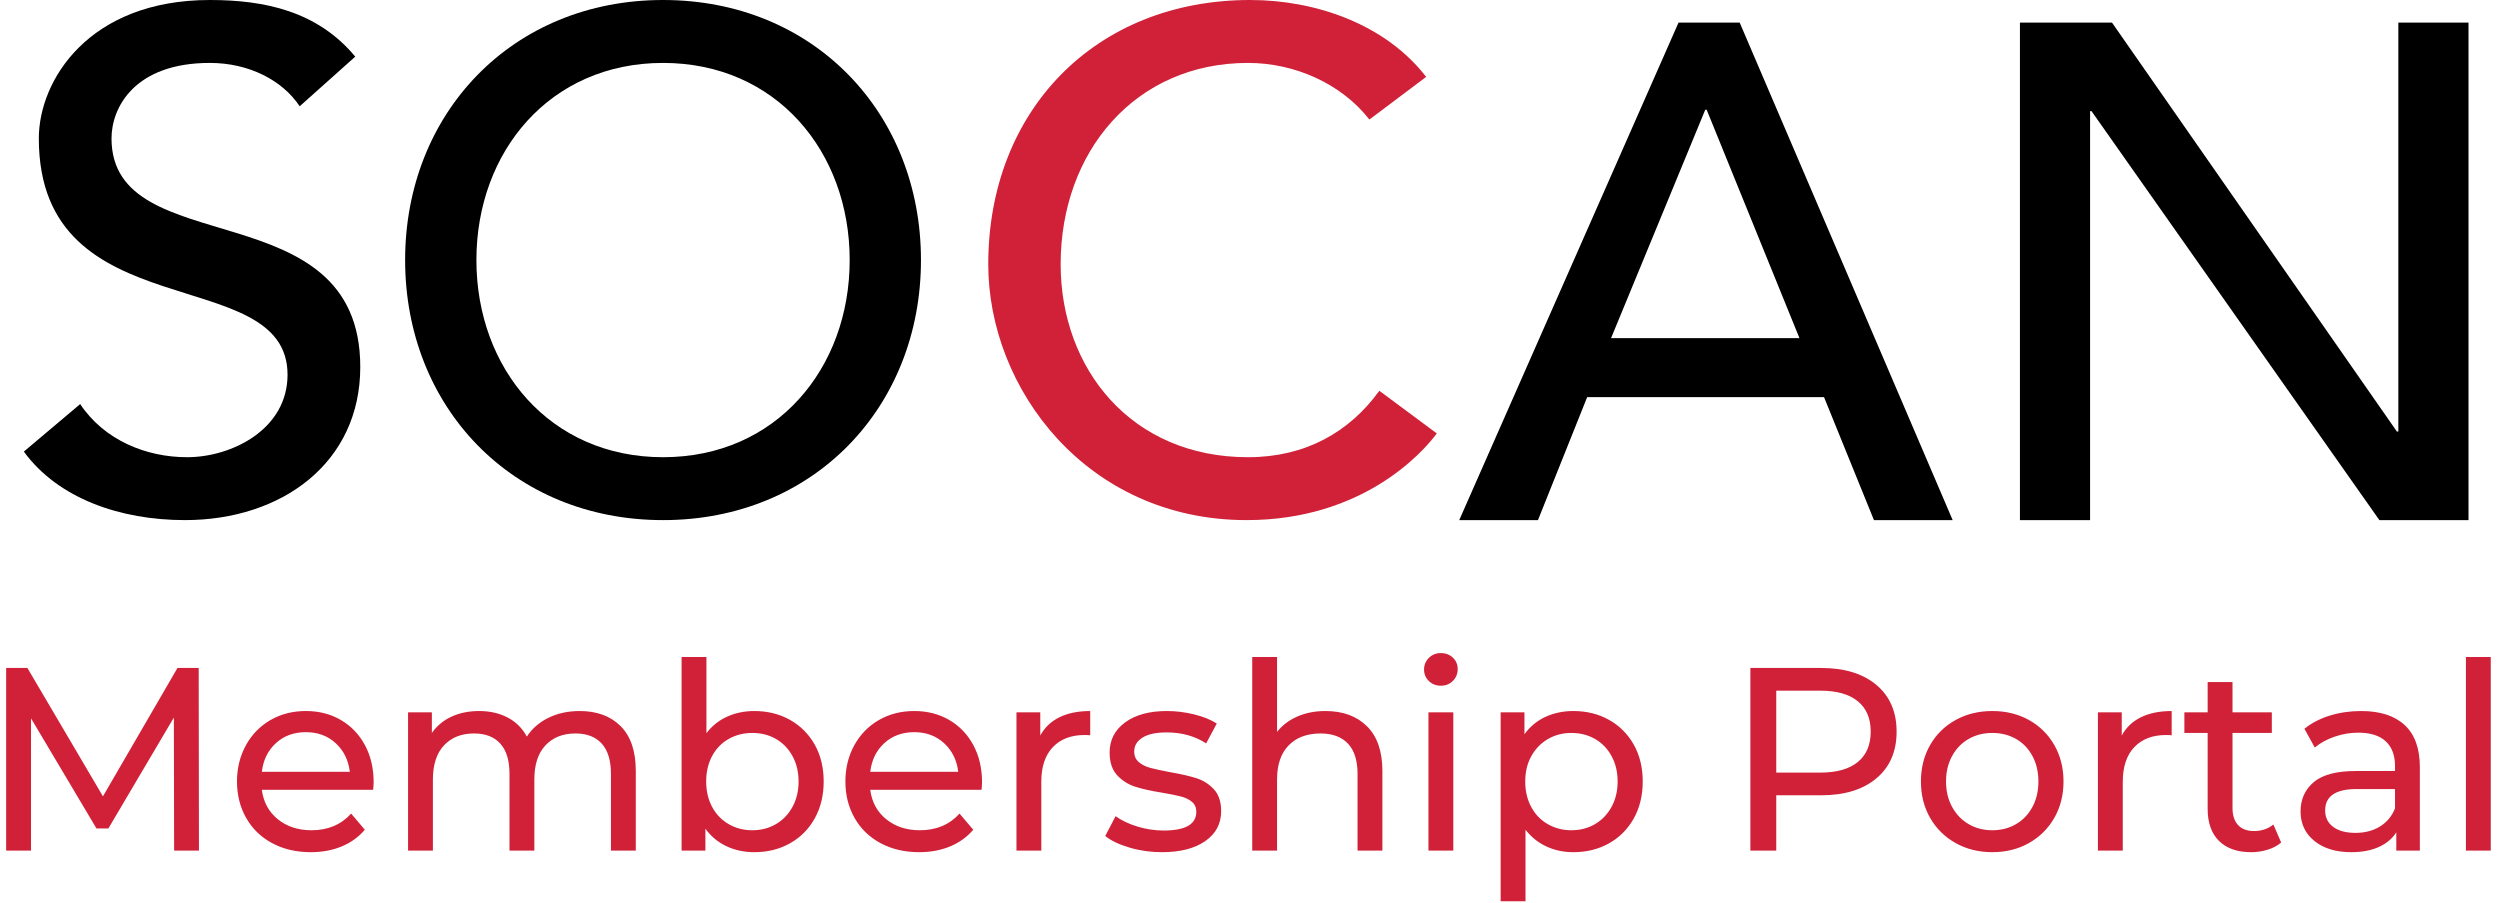 <?xml version="1.0" encoding="UTF-8"?>
<svg width="119px" height="43px" viewBox="0 0 119 43" version="1.1" xmlns="http://www.w3.org/2000/svg" xmlns:xlink="http://www.w3.org/1999/xlink">
    <!-- Generator: sketchtool 52.4 (67378) - http://www.bohemiancoding.com/sketch -->
    <title>2578523E-3AFB-4B4A-9771-01E4301920AA</title>
    <desc>Created with sketchtool.</desc>
    <g id="Page-1" stroke="none" stroke-width="1" fill="none" fill-rule="evenodd">
        <g id="Get-registred" transform="translate(-39, -20)">
            <g id="Header" transform="translate(38, 20)">
                <g id="_logo/default">
                    <g id="Group" stroke-width="1" transform="translate(2.135, 0)">
                        <path d="M2.681,19.234 C3.834,20.964 5.836,21.763 7.769,21.763 C9.906,21.763 12.552,20.432 12.552,17.837 C12.552,12.412 0.713,15.773 0.713,6.588 C0.713,3.827 3.087,0 8.855,0 C11.468,0 13.978,0.533 15.775,2.696 L13.13,5.059 C12.315,3.827 10.721,2.995 8.855,2.995 C5.26,2.995 4.173,5.125 4.173,6.588 C4.173,12.545 16.014,8.985 16.014,17.47 C16.014,22.029 12.282,24.757 7.668,24.757 C4.581,24.757 1.629,23.726 0,21.496 L2.681,19.234" id="Fill-1" fill="#000000"></path>
                        <path d="M39.31,12.379 C39.31,7.221 35.815,2.995 30.427,2.995 C25.036,2.995 21.542,7.221 21.542,12.379 C21.542,17.536 25.036,21.763 30.427,21.763 C35.815,21.763 39.31,17.536 39.31,12.379 Z M18.149,12.379 C18.149,5.391 23.239,0 30.427,0 C37.613,0 42.703,5.391 42.703,12.379 C42.703,19.366 37.613,24.757 30.427,24.757 C23.239,24.757 18.149,19.366 18.149,12.379 Z" id="Fill-2" fill="#000000"></path>
                        <path d="M64.048,5.69 C62.696,3.96 60.467,2.995 58.271,2.995 C52.898,2.995 49.352,7.221 49.352,12.579 C49.352,17.536 52.695,21.763 58.271,21.763 C61.007,21.763 63.101,20.565 64.521,18.601 L67.257,20.631 C66.547,21.596 63.675,24.757 58.203,24.757 C50.601,24.757 45.906,18.502 45.906,12.579 C45.906,5.258 51.007,0 58.372,0 C61.514,0 64.824,1.164 66.75,3.66 L64.048,5.69" id="Fill-3" fill="#D02139"></path>
                        <path d="M84.519,16.094 L80.102,5.224 L80.035,5.224 L75.552,16.094 L84.519,16.094 Z M78.763,1.076 L81.674,1.076 L91.812,24.757 L88.065,24.757 L85.689,18.904 L74.414,18.904 L72.072,24.757 L68.325,24.757 L78.763,1.076 Z" id="Fill-4" fill="#000000"></path>
                        <polyline id="Fill-5" fill="#000000" points="95.014 1.076 99.396 1.076 112.958 20.542 113.026 20.542 113.026 1.076 116.366 1.076 116.366 24.757 112.123 24.757 98.422 5.291 98.353 5.291 98.353 24.757 95.014 24.757 95.014 1.076"></polyline>
                    </g>
                    <path d="M9.288,40.489 L9.276,34.155 L6.159,39.434 L5.592,39.434 L2.476,34.192 L2.476,40.489 L1.293,40.489 L1.293,31.795 L2.304,31.795 L5.9,37.906 L9.448,31.795 L10.458,31.795 L10.47,40.489 L9.288,40.489 Z M18.785,37.235 C18.785,37.326 18.777,37.446 18.761,37.595 L13.464,37.595 C13.538,38.175 13.79,38.641 14.221,38.993 C14.652,39.344 15.188,39.52 15.829,39.52 C16.609,39.52 17.237,39.255 17.714,38.726 L18.366,39.496 C18.071,39.843 17.703,40.108 17.264,40.29 C16.825,40.473 16.334,40.564 15.792,40.564 C15.102,40.564 14.49,40.421 13.957,40.135 C13.423,39.85 13.01,39.45 12.719,38.937 C12.427,38.423 12.281,37.844 12.281,37.198 C12.281,36.56 12.423,35.985 12.706,35.472 C12.99,34.958 13.38,34.559 13.876,34.273 C14.373,33.987 14.934,33.845 15.558,33.845 C16.182,33.845 16.738,33.987 17.227,34.273 C17.716,34.559 18.097,34.958 18.373,35.472 C18.648,35.985 18.785,36.573 18.785,37.235 Z M15.558,34.851 C14.991,34.851 14.517,35.024 14.135,35.372 C13.753,35.72 13.529,36.175 13.464,36.738 L17.652,36.738 C17.586,36.184 17.363,35.73 16.981,35.378 C16.599,35.026 16.125,34.851 15.558,34.851 Z M28.591,33.845 C29.412,33.845 30.063,34.085 30.543,34.565 C31.023,35.045 31.264,35.757 31.264,36.701 L31.264,40.489 L30.081,40.489 L30.081,36.838 C30.081,36.2 29.935,35.72 29.644,35.397 C29.352,35.074 28.935,34.913 28.393,34.913 C27.794,34.913 27.318,35.101 26.965,35.478 C26.611,35.854 26.435,36.395 26.435,37.099 L26.435,40.489 L25.252,40.489 L25.252,36.838 C25.252,36.2 25.107,35.72 24.815,35.397 C24.523,35.074 24.107,34.913 23.565,34.913 C22.965,34.913 22.489,35.101 22.136,35.478 C21.783,35.854 21.606,36.395 21.606,37.099 L21.606,40.489 L20.424,40.489 L20.424,33.907 L21.557,33.907 L21.557,34.888 C21.795,34.548 22.107,34.29 22.493,34.112 C22.879,33.934 23.318,33.845 23.811,33.845 C24.32,33.845 24.772,33.948 25.166,34.155 C25.56,34.362 25.864,34.664 26.078,35.062 C26.324,34.681 26.667,34.383 27.106,34.167 C27.546,33.952 28.04,33.845 28.591,33.845 Z M36.905,33.845 C37.538,33.845 38.104,33.985 38.605,34.267 C39.106,34.548 39.498,34.942 39.782,35.447 C40.065,35.952 40.207,36.535 40.207,37.198 C40.207,37.86 40.065,38.446 39.782,38.955 C39.498,39.465 39.106,39.86 38.605,40.141 C38.104,40.423 37.538,40.564 36.905,40.564 C36.421,40.564 35.977,40.469 35.575,40.278 C35.173,40.088 34.84,39.81 34.577,39.446 L34.577,40.489 L33.444,40.489 L33.444,31.274 L34.626,31.274 L34.626,34.9 C34.889,34.552 35.218,34.29 35.612,34.112 C36.006,33.934 36.437,33.845 36.905,33.845 Z M36.807,39.52 C37.226,39.52 37.601,39.423 37.934,39.229 C38.266,39.034 38.529,38.761 38.722,38.409 C38.915,38.057 39.012,37.653 39.012,37.198 C39.012,36.742 38.915,36.339 38.722,35.987 C38.529,35.635 38.266,35.364 37.934,35.173 C37.601,34.983 37.226,34.888 36.807,34.888 C36.396,34.888 36.023,34.983 35.686,35.173 C35.349,35.364 35.086,35.635 34.897,35.987 C34.709,36.339 34.614,36.742 34.614,37.198 C34.614,37.653 34.709,38.057 34.897,38.409 C35.086,38.761 35.349,39.034 35.686,39.229 C36.023,39.423 36.396,39.52 36.807,39.52 Z M47.745,37.235 C47.745,37.326 47.737,37.446 47.721,37.595 L42.424,37.595 C42.498,38.175 42.75,38.641 43.181,38.993 C43.613,39.344 44.148,39.52 44.789,39.52 C45.569,39.52 46.197,39.255 46.674,38.726 L47.327,39.496 C47.031,39.843 46.663,40.108 46.224,40.29 C45.785,40.473 45.294,40.564 44.752,40.564 C44.062,40.564 43.45,40.421 42.917,40.135 C42.383,39.85 41.97,39.45 41.679,38.937 C41.387,38.423 41.241,37.844 41.241,37.198 C41.241,36.56 41.383,35.985 41.666,35.472 C41.95,34.958 42.34,34.559 42.837,34.273 C43.333,33.987 43.894,33.845 44.518,33.845 C45.142,33.845 45.698,33.987 46.187,34.273 C46.676,34.559 47.058,34.958 47.333,35.472 C47.608,35.985 47.745,36.573 47.745,37.235 Z M44.518,34.851 C43.951,34.851 43.477,35.024 43.095,35.372 C42.713,35.72 42.49,36.175 42.424,36.738 L46.612,36.738 C46.546,36.184 46.323,35.73 45.941,35.378 C45.559,35.026 45.085,34.851 44.518,34.851 Z M50.517,35.012 C50.722,34.631 51.026,34.341 51.428,34.143 C51.831,33.944 52.319,33.845 52.894,33.845 L52.894,35 C52.829,34.991 52.738,34.987 52.623,34.987 C51.983,34.987 51.48,35.18 51.114,35.565 C50.749,35.95 50.566,36.498 50.566,37.21 L50.566,40.489 L49.384,40.489 L49.384,33.907 L50.517,33.907 L50.517,35.012 Z M56.306,40.564 C55.773,40.564 55.259,40.491 54.767,40.346 C54.274,40.201 53.888,40.017 53.609,39.794 L54.102,38.85 C54.389,39.057 54.738,39.222 55.149,39.347 C55.559,39.471 55.974,39.533 56.393,39.533 C57.427,39.533 57.945,39.235 57.945,38.639 C57.945,38.44 57.875,38.283 57.735,38.167 C57.596,38.051 57.421,37.966 57.212,37.912 C57.002,37.858 56.705,37.798 56.319,37.732 C55.793,37.649 55.364,37.554 55.032,37.446 C54.699,37.339 54.414,37.157 54.175,36.9 C53.937,36.643 53.818,36.283 53.818,35.819 C53.818,35.223 54.065,34.745 54.557,34.385 C55.05,34.025 55.711,33.845 56.541,33.845 C56.976,33.845 57.411,33.898 57.846,34.006 C58.281,34.114 58.639,34.258 58.918,34.441 L58.413,35.385 C57.879,35.037 57.251,34.863 56.528,34.863 C56.027,34.863 55.645,34.946 55.383,35.111 C55.12,35.277 54.988,35.496 54.988,35.77 C54.988,35.985 55.062,36.155 55.21,36.279 C55.358,36.403 55.541,36.494 55.758,36.552 C55.976,36.61 56.282,36.676 56.676,36.751 C57.202,36.842 57.627,36.939 57.951,37.043 C58.275,37.146 58.552,37.322 58.782,37.571 C59.012,37.819 59.127,38.167 59.127,38.614 C59.127,39.21 58.875,39.684 58.37,40.036 C57.865,40.388 57.177,40.564 56.306,40.564 Z M64.092,33.845 C64.921,33.845 65.58,34.087 66.069,34.571 C66.557,35.055 66.802,35.765 66.802,36.701 L66.802,40.489 L65.619,40.489 L65.619,36.838 C65.619,36.2 65.467,35.72 65.163,35.397 C64.859,35.074 64.424,34.913 63.858,34.913 C63.217,34.913 62.712,35.101 62.342,35.478 C61.973,35.854 61.788,36.395 61.788,37.099 L61.788,40.489 L60.606,40.489 L60.606,31.274 L61.788,31.274 L61.788,34.838 C62.034,34.523 62.357,34.279 62.755,34.105 C63.153,33.931 63.599,33.845 64.092,33.845 Z M68.994,33.907 L70.177,33.907 L70.177,40.489 L68.994,40.489 L68.994,33.907 Z M69.585,32.64 C69.356,32.64 69.165,32.565 69.013,32.416 C68.861,32.267 68.785,32.085 68.785,31.87 C68.785,31.654 68.861,31.47 69.013,31.317 C69.165,31.164 69.356,31.087 69.585,31.087 C69.815,31.087 70.006,31.16 70.158,31.305 C70.31,31.45 70.386,31.63 70.386,31.845 C70.386,32.068 70.31,32.257 70.158,32.41 C70.006,32.563 69.815,32.64 69.585,32.64 Z M75.892,33.845 C76.525,33.845 77.091,33.985 77.592,34.267 C78.093,34.548 78.485,34.942 78.769,35.447 C79.052,35.952 79.194,36.535 79.194,37.198 C79.194,37.86 79.052,38.446 78.769,38.955 C78.485,39.465 78.093,39.86 77.592,40.141 C77.091,40.423 76.525,40.564 75.892,40.564 C75.424,40.564 74.995,40.473 74.605,40.29 C74.215,40.108 73.885,39.843 73.614,39.496 L73.614,42.899 L72.431,42.899 L72.431,33.907 L73.564,33.907 L73.564,34.95 C73.827,34.586 74.16,34.31 74.562,34.124 C74.964,33.938 75.408,33.845 75.892,33.845 Z M75.794,39.52 C76.213,39.52 76.588,39.423 76.921,39.229 C77.254,39.034 77.516,38.761 77.709,38.409 C77.902,38.057 77.999,37.653 77.999,37.198 C77.999,36.742 77.902,36.339 77.709,35.987 C77.516,35.635 77.254,35.364 76.921,35.173 C76.588,34.983 76.213,34.888 75.794,34.888 C75.383,34.888 75.012,34.985 74.679,35.18 C74.346,35.374 74.084,35.645 73.891,35.993 C73.698,36.341 73.601,36.742 73.601,37.198 C73.601,37.653 73.696,38.057 73.885,38.409 C74.073,38.761 74.336,39.034 74.673,39.229 C75.01,39.423 75.383,39.52 75.794,39.52 Z M87.681,31.795 C88.798,31.795 89.676,32.064 90.317,32.603 C90.958,33.141 91.278,33.882 91.278,34.826 C91.278,35.77 90.958,36.511 90.317,37.049 C89.676,37.587 88.798,37.856 87.681,37.856 L85.55,37.856 L85.55,40.489 L84.318,40.489 L84.318,31.795 L87.681,31.795 Z M87.644,36.776 C88.424,36.776 89.02,36.608 89.43,36.273 C89.841,35.937 90.046,35.455 90.046,34.826 C90.046,34.196 89.841,33.714 89.43,33.379 C89.02,33.043 88.424,32.876 87.644,32.876 L85.55,32.876 L85.55,36.776 L87.644,36.776 Z M95.836,40.564 C95.187,40.564 94.604,40.419 94.086,40.129 C93.569,39.839 93.165,39.44 92.873,38.93 C92.582,38.421 92.436,37.844 92.436,37.198 C92.436,36.552 92.582,35.975 92.873,35.465 C93.165,34.956 93.569,34.559 94.086,34.273 C94.604,33.987 95.187,33.845 95.836,33.845 C96.484,33.845 97.065,33.987 97.579,34.273 C98.092,34.559 98.494,34.956 98.786,35.465 C99.077,35.975 99.223,36.552 99.223,37.198 C99.223,37.844 99.077,38.421 98.786,38.93 C98.494,39.44 98.092,39.839 97.579,40.129 C97.065,40.419 96.484,40.564 95.836,40.564 Z M95.836,39.52 C96.254,39.52 96.63,39.423 96.963,39.229 C97.295,39.034 97.556,38.761 97.745,38.409 C97.934,38.057 98.028,37.653 98.028,37.198 C98.028,36.742 97.934,36.339 97.745,35.987 C97.556,35.635 97.295,35.364 96.963,35.173 C96.63,34.983 96.254,34.888 95.836,34.888 C95.417,34.888 95.041,34.983 94.708,35.173 C94.376,35.364 94.113,35.635 93.92,35.987 C93.727,36.339 93.631,36.742 93.631,37.198 C93.631,37.653 93.727,38.057 93.92,38.409 C94.113,38.761 94.376,39.034 94.708,39.229 C95.041,39.423 95.417,39.52 95.836,39.52 Z M101.995,35.012 C102.2,34.631 102.504,34.341 102.906,34.143 C103.309,33.944 103.797,33.845 104.372,33.845 L104.372,35 C104.306,34.991 104.216,34.987 104.101,34.987 C103.461,34.987 102.958,35.18 102.592,35.565 C102.227,35.95 102.044,36.498 102.044,37.21 L102.044,40.489 L100.861,40.489 L100.861,33.907 L101.995,33.907 L101.995,35.012 Z M109.583,40.104 C109.41,40.253 109.197,40.367 108.942,40.446 C108.688,40.524 108.425,40.564 108.154,40.564 C107.497,40.564 106.988,40.386 106.626,40.03 C106.265,39.674 106.084,39.164 106.084,38.502 L106.084,34.888 L104.976,34.888 L104.976,33.907 L106.084,33.907 L106.084,32.466 L107.267,32.466 L107.267,33.907 L109.139,33.907 L109.139,34.888 L107.267,34.888 L107.267,38.452 C107.267,38.808 107.355,39.082 107.532,39.272 C107.708,39.462 107.961,39.558 108.289,39.558 C108.651,39.558 108.959,39.454 109.213,39.247 L109.583,40.104 Z M113.389,33.845 C114.292,33.845 114.984,34.068 115.465,34.515 C115.945,34.962 116.185,35.629 116.185,36.515 L116.185,40.489 L115.064,40.489 L115.064,39.62 C114.867,39.926 114.586,40.16 114.22,40.322 C113.855,40.483 113.422,40.564 112.921,40.564 C112.19,40.564 111.605,40.386 111.166,40.03 C110.726,39.674 110.507,39.206 110.507,38.626 C110.507,38.047 110.716,37.581 111.135,37.229 C111.554,36.877 112.219,36.701 113.13,36.701 L115.003,36.701 L115.003,36.465 C115.003,35.952 114.855,35.558 114.559,35.285 C114.264,35.012 113.828,34.875 113.254,34.875 C112.868,34.875 112.49,34.94 112.12,35.068 C111.751,35.196 111.439,35.368 111.184,35.583 L110.691,34.689 C111.028,34.416 111.43,34.207 111.899,34.062 C112.367,33.917 112.863,33.845 113.389,33.845 Z M113.118,39.645 C113.57,39.645 113.96,39.543 114.288,39.34 C114.617,39.137 114.855,38.85 115.003,38.477 L115.003,37.558 L113.18,37.558 C112.178,37.558 111.677,37.898 111.677,38.577 C111.677,38.908 111.804,39.169 112.059,39.359 C112.313,39.549 112.666,39.645 113.118,39.645 Z M118.378,31.274 L119.56,31.274 L119.56,40.489 L118.378,40.489 L118.378,31.274 Z" id="Membership-Portal" fill="#D02139"></path>
                </g>
            </g>
        </g>
    </g>
</svg>